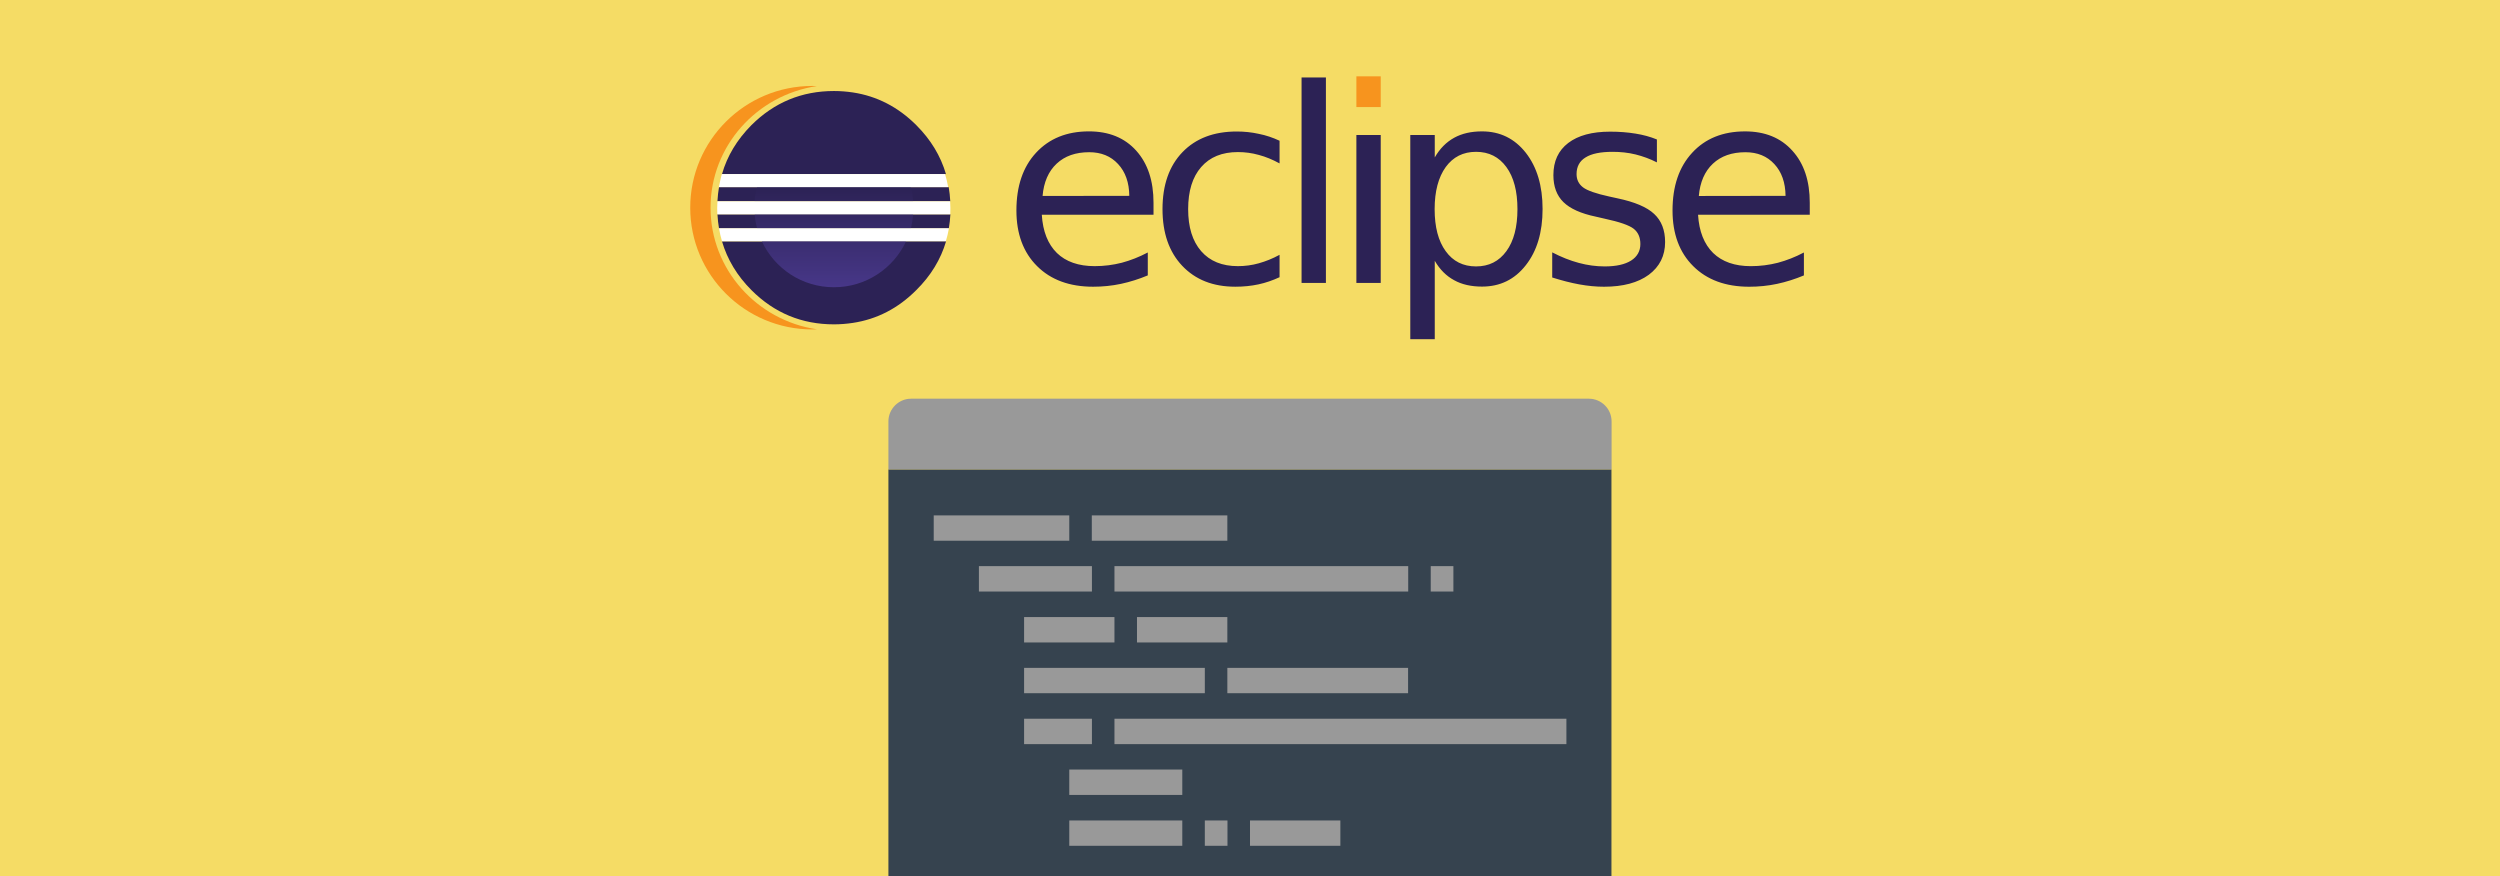 <svg version="1.1" xmlns="http://www.w3.org/2000/svg" x="0" y="0" viewBox="0 0 1920 673" xml:space="preserve"><style type="text/css">.st1{fill:#2c2255}</style><path fill="#f5dc65" d="M0 0h1920v673H0z"/><path class="st1" d="M585.1 185.4h-30.6c4.1 13.9 11.6 26.4 22.6 37.4 17.6 17.6 38.7 26.3 63.4 26.3 4.9 0 9.7-.4 14.4-1.1 18.6-2.8 34.9-11.2 48.9-25.3 11.1-11 18.7-23.5 22.8-37.4H585.1zm-16.9-41.7h-16c-.6 3.5-1 7.1-1.2 10.8h178.8c-.2-3.7-.6-7.3-1.2-10.8M551 164.6c.2 3.7.6 7.3 1.2 10.8h176.5c.6-3.5 1-7.1 1.2-10.8m-3.4-30.9c-4.1-14-11.7-26.5-22.8-37.6C689.8 82.2 673.5 73.8 655 71c-4.7-.7-9.5-1.1-14.5-1.1-24.7 0-45.8 8.7-63.4 26.2-11 11.1-18.6 23.6-22.6 37.6"/><path d="M545.7 159.5c0-47.3 35.5-86.5 81.7-93.4-1.1 0-2.3-.1-3.5-.1-51.8 0-93.8 41.9-93.8 93.5s42 93.5 93.8 93.5c1.2 0 2.3 0 3.5-.1-46.2-6.8-81.7-46.1-81.7-93.4zm496-100.9h18.7v23.6h-18.7z" fill="#f7941e"/><path class="st1" d="M885.9 155.8v9.1h-85.8c.8 12.9 4.7 22.6 11.6 29.4 6.9 6.7 16.6 10.1 29 10.1 7.2 0 14.1-.9 20.8-2.6 6.7-1.8 13.4-4.4 20-7.9v17.6c-6.7 2.8-13.6 5-20.6 6.5-7 1.5-14.2 2.2-21.4 2.2-18.1 0-32.5-5.3-43-15.8-10.6-10.5-15.9-24.8-15.9-42.8 0-18.6 5-33.4 15.1-44.3s23.6-16.4 40.6-16.4c15.3 0 27.4 4.9 36.3 14.8 8.9 9.9 13.3 23.2 13.3 40.1m-18.6-5.4c-.1-10.2-3-18.4-8.6-24.4-5.6-6.1-13-9.1-22.2-9.1-10.4 0-18.7 2.9-25 8.8-6.3 5.9-9.9 14.2-10.8 24.8l66.6-.1zm115.4-42.3v17.4c-5.3-2.9-10.6-5.1-15.9-6.5-5.3-1.5-10.7-2.2-16.1-2.2-12.1 0-21.5 3.8-28.2 11.5-6.7 7.7-10 18.4-10 32.3 0 13.9 3.3 24.6 10 32.3 6.7 7.7 16.1 11.5 28.2 11.5 5.4 0 10.8-.7 16.1-2.2 5.3-1.5 10.6-3.6 15.9-6.5v17.2c-5.2 2.4-10.6 4.3-16.2 5.5-5.6 1.2-11.5 1.8-17.8 1.8-17.1 0-30.7-5.4-40.8-16.1-10.1-10.7-15.1-25.2-15.1-43.5 0-18.5 5.1-33.1 15.3-43.7 10.2-10.6 24.1-15.9 41.8-15.9 5.7 0 11.4.6 16.8 1.8 5.6 1.1 10.9 2.9 16 5.3m16.9-48.6h18.7v157.8h-18.7zm42.1 44.2h18.7v113.6h-18.7V103.7zm60.2 96.6v60.2h-18.8V103.7h18.8v17.2c3.9-6.8 8.9-11.8 14.9-15.1 6-3.3 13.1-4.9 21.4-4.9 13.8 0 25 5.5 33.6 16.4 8.6 11 12.9 25.4 12.9 43.2 0 17.9-4.3 32.3-12.9 43.2-8.6 11-19.8 16.4-33.6 16.4-8.3 0-15.5-1.6-21.4-4.9-6-3.2-11-8.2-14.9-14.9m63.5-39.7c0-13.7-2.8-24.5-8.5-32.3s-13.4-11.7-23.3-11.7-17.6 3.9-23.3 11.7c-5.6 7.8-8.5 18.6-8.5 32.3 0 13.7 2.8 24.5 8.5 32.3 5.6 7.8 13.4 11.7 23.3 11.7s17.6-3.9 23.3-11.7c5.7-7.8 8.5-18.6 8.5-32.3m107.1-53.5v17.6c-5.3-2.7-10.8-4.7-16.4-6.1-5.7-1.4-11.6-2-17.6-2-9.3 0-16.2 1.4-20.8 4.3-4.6 2.8-6.9 7.1-6.9 12.8 0 4.3 1.7 7.7 5 10.2 3.3 2.5 10 4.8 20 7l6.4 1.4c13.3 2.8 22.7 6.8 28.2 12 5.6 5.2 8.4 12.4 8.4 21.6 0 10.5-4.2 18.9-12.5 25.1-8.3 6.1-19.8 9.2-34.4 9.2-6.1 0-12.4-.6-19-1.8-6.6-1.2-13.5-3-20.8-5.3v-19.3c6.9 3.6 13.7 6.3 20.4 8.1 6.7 1.8 13.3 2.7 19.9 2.7 8.8 0 15.5-1.5 20.3-4.5 4.7-3 7.1-7.3 7.1-12.7 0-5.1-1.7-9-5.1-11.7-3.4-2.7-10.9-5.3-22.5-7.8l-6.5-1.5c-11.6-2.4-19.9-6.2-25-11.2-5.1-5-7.7-11.9-7.7-20.7 0-10.7 3.8-18.9 11.4-24.7 7.6-5.8 18.3-8.7 32.2-8.7 6.9 0 13.4.5 19.5 1.5 5.7.9 11.3 2.4 16.4 4.5m117.4 48.7v9.1h-85.8c.8 12.9 4.7 22.6 11.6 29.4 6.9 6.7 16.6 10.1 28.9 10.1 7.2 0 14.1-.9 20.8-2.6 6.7-1.8 13.4-4.4 20-7.9v17.6c-6.7 2.8-13.6 5-20.6 6.5-7 1.5-14.2 2.2-21.4 2.2-18.1 0-32.5-5.3-43-15.8-10.6-10.5-15.9-24.8-15.9-42.8 0-18.6 5-33.4 15.1-44.3 10-10.9 23.6-16.4 40.6-16.4 15.3 0 27.4 4.9 36.3 14.8 9 9.9 13.4 23.2 13.4 40.1m-18.6-5.4c-.1-10.2-3-18.4-8.6-24.4-5.6-6.1-13-9.1-22.2-9.1-10.4 0-18.7 2.9-25 8.8-6.3 5.9-9.9 14.2-10.8 24.8l66.6-.1z"/><linearGradient id="a" gradientUnits="userSpaceOnUse" x1="640.464" y1="548.285" x2="640.464" y2="413.537" gradientTransform="translate(0 -287)"><stop offset=".303" stop-color="#473788"/><stop offset=".872" stop-color="#2c2255"/></linearGradient><path d="M701.3 154.5c-.3-3.7-.9-7.3-1.9-10.8h-118c-.9 3.5-1.6 7.1-1.9 10.8h121.8z" fill="url(#a)"/><linearGradient id="b" gradientUnits="userSpaceOnUse" x1="640.465" y1="548.287" x2="640.465" y2="413.539" gradientTransform="translate(0 -287)"><stop offset=".303" stop-color="#473788"/><stop offset=".872" stop-color="#2c2255"/></linearGradient><path d="M701.3 164.6H579.6c.3 3.7.9 7.3 1.9 10.8h118.1c.8-3.5 1.4-7.1 1.7-10.8z" fill="url(#b)"/><linearGradient id="c" gradientUnits="userSpaceOnUse" x1="640.465" y1="548.284" x2="640.465" y2="413.542" gradientTransform="translate(0 -287)"><stop offset=".303" stop-color="#473788"/><stop offset=".863" stop-color="#2c2255"/></linearGradient><path d="M640.5 220.6c24.5 0 45.6-14.4 55.4-35.3H585.1c9.7 20.9 30.8 35.3 55.4 35.3z" fill="url(#c)"/><path d="M570.6 164.6h159.2c.1-1.6.1-3.2.1-4.8 0-1.7-.1-3.5-.2-5.2H551c-.1 1.7-.2 3.5-.2 5.2 0 1.6 0 3.2.1 4.8h19.7zm14.1-30.9h-30.3c-1 3.3-1.6 6.6-2.3 10h176.1c-.6-3.4-1.4-6.8-2.4-10m-9.1 41.6H552.2c.6 3.4 1.3 6.8 2.3 10h171.9c1-3.3 1.8-6.6 2.4-10h-12.1z" fill="#fff"/><path fill="#36434f" d="M682.3 360.5h555.3V673H682.3z"/><path d="M1237.7 360.5H682.3v-36.9c0-9.5 7.8-17.4 17.4-17.4h520.6c9.5 0 17.4 7.8 17.4 17.4v36.9zm-520.6 35.3h104.1v19.5H717.1v-19.5zm121.4 0h104.1v19.5H838.5v-19.5zm-86.7 39h86.8v19.5h-86.8v-19.5zm104.1 0h225.6v19.5H855.9v-19.5zm242.9 0h17.4v19.5h-17.4v-19.5zm-312.3 39.1h69.4v19.5h-69.4v-19.5zm86.7 0h69.4v19.5h-69.4v-19.5zm-86.7 39h138.8v19.5H786.5v-19.5zm156.1 0h138.8v19.5H942.6v-19.5zM786.5 552h52.1v19.5h-52.1V552zm69.4 0H1203v19.5H855.9V552zm-34.7 39H908v19.5h-86.8V591zm0 39.1H908v19.5h-86.8v-19.5zm104.1 0h17.4v19.5h-17.4v-19.5zm34.7 0h69.4v19.5H960v-19.5z" fill="#999"/></svg>